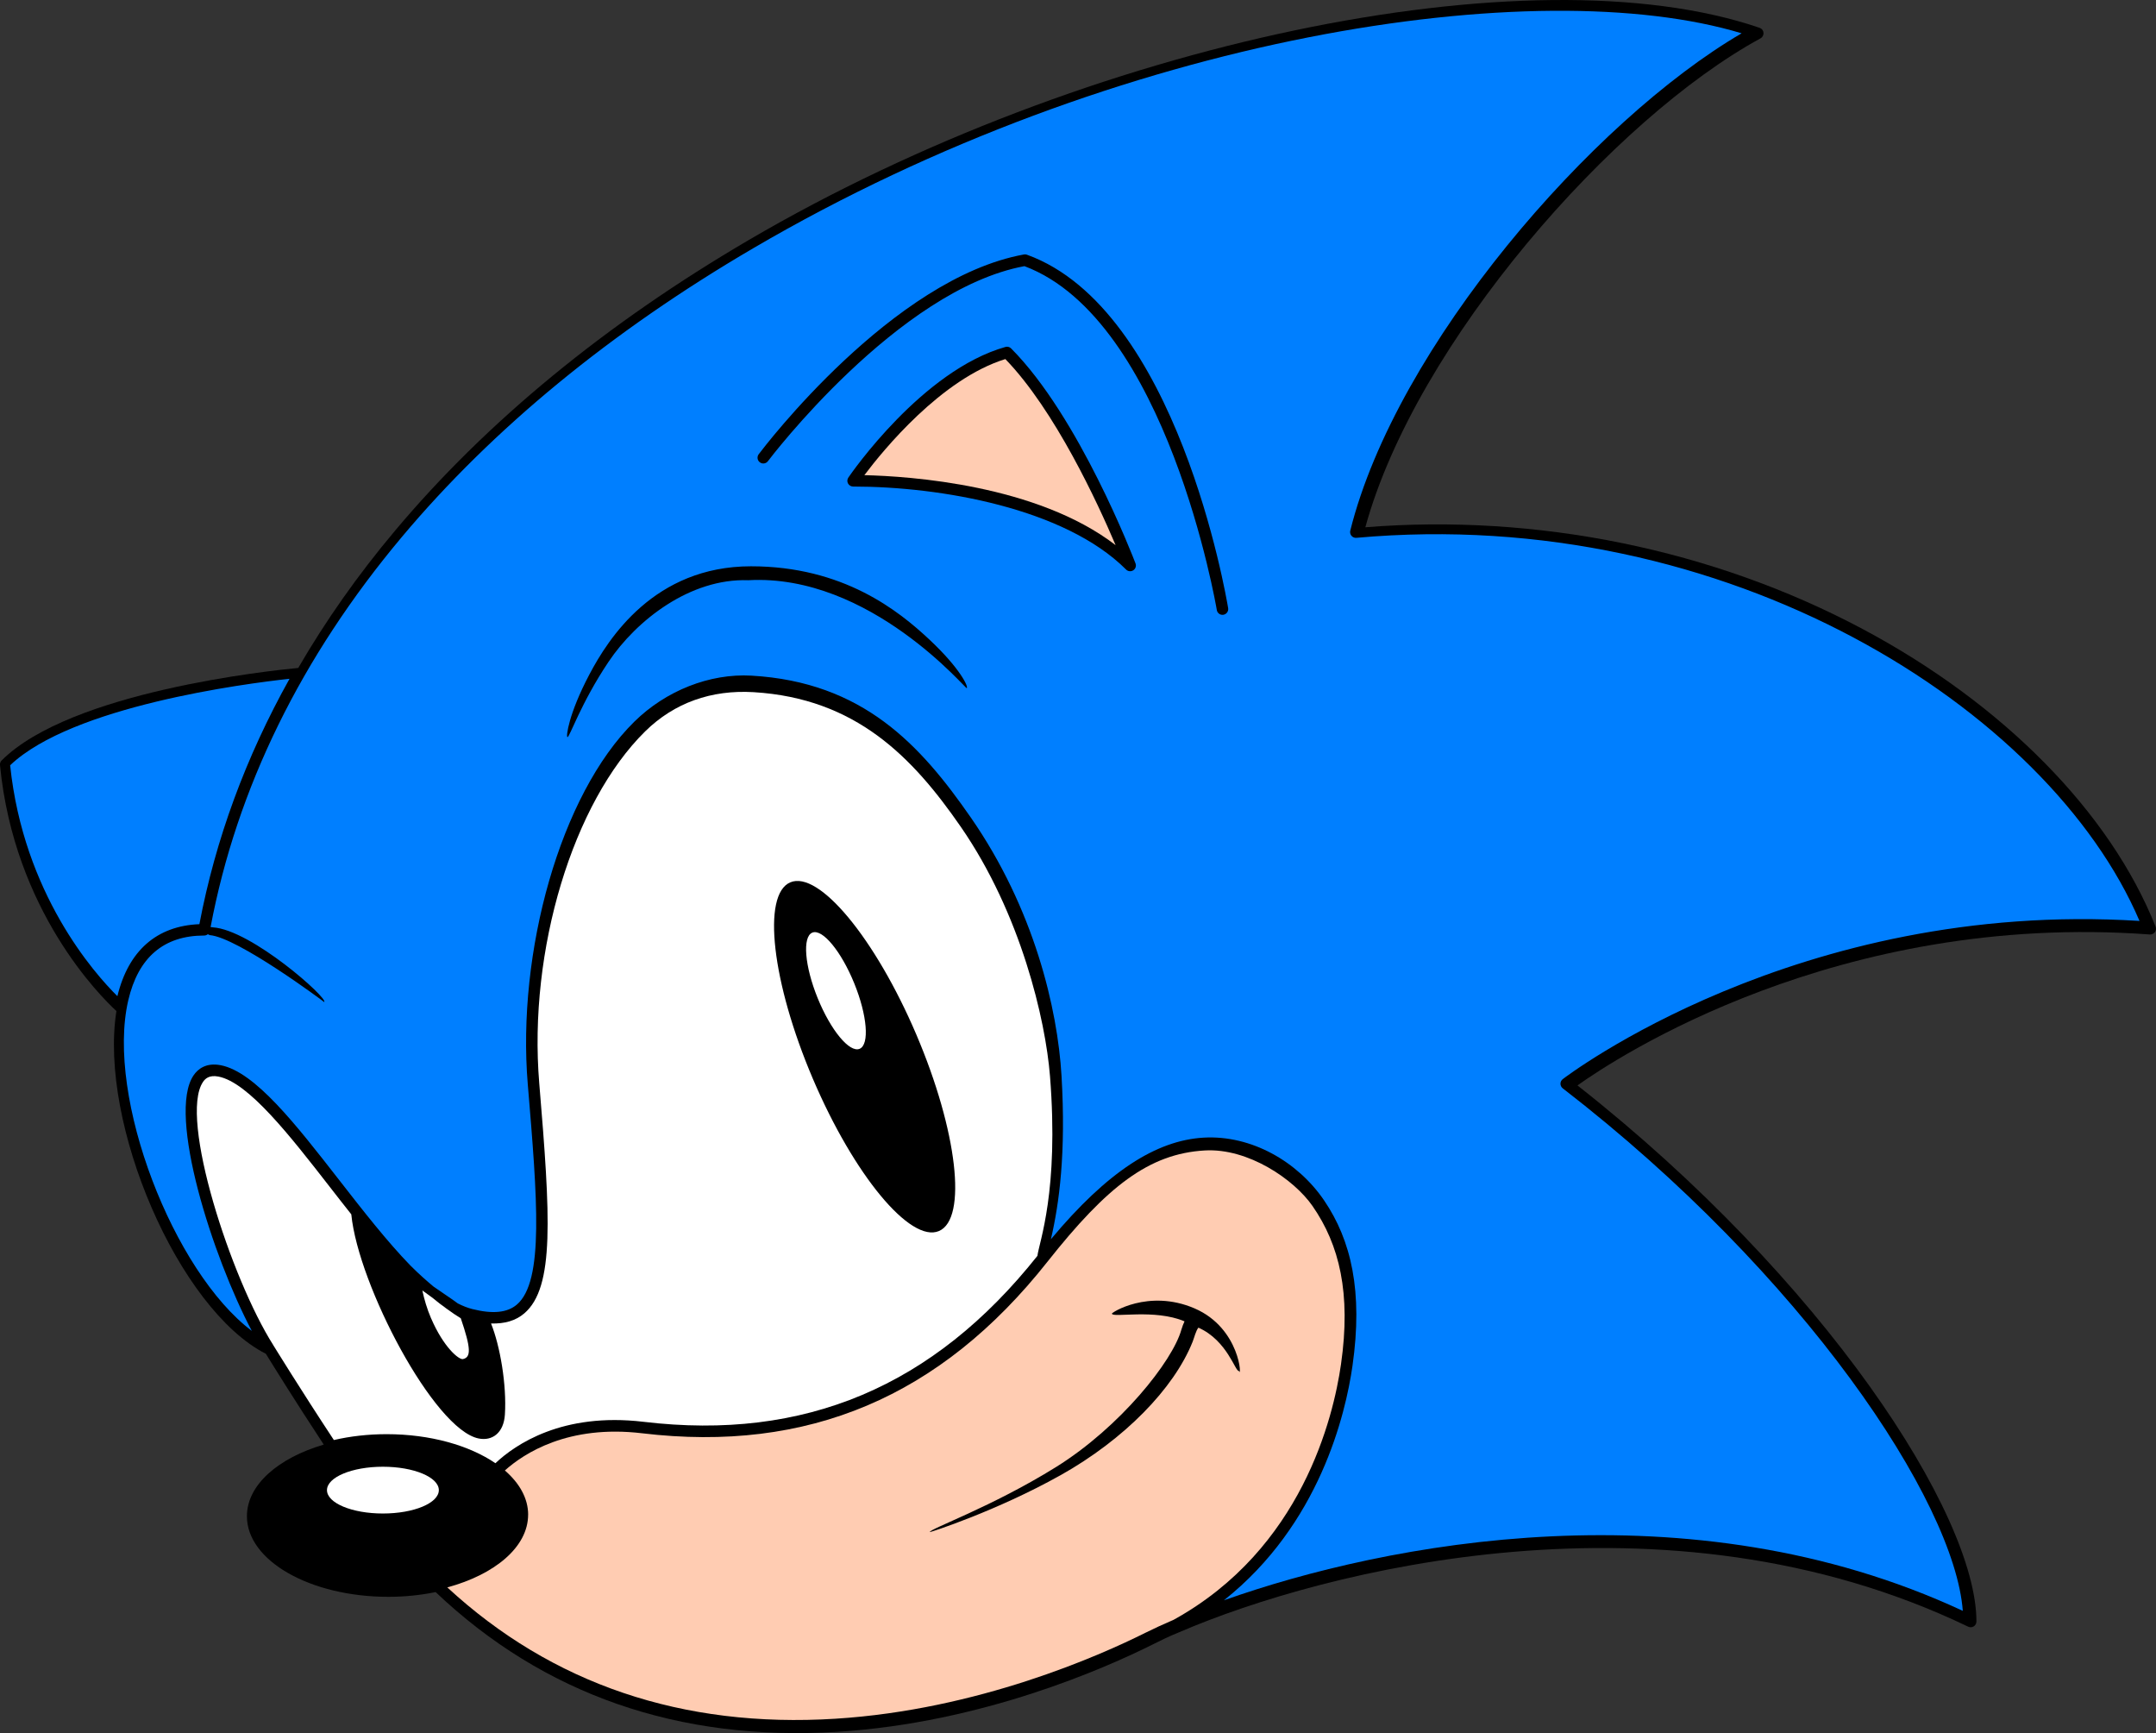 <?xml version="1.0" encoding="UTF-8"?>
<svg id="Layer_2" data-name="Layer 2" xmlns="http://www.w3.org/2000/svg" viewBox="0 0 784.26 630.29">
  <rect x="0" y="0" width="784.26" height="630.29" fill="#333333" stroke="none"/>
  <defs>
    <style>
      .cls-1 {
        fill: #fff;
      }

      .cls-2 {
        fill: #007fff;
      }

      .cls-3 {
        fill: #ffccb2;
      }
    </style>
  </defs>
  <g id="Layer_1-2" data-name="Layer 1">
    <g>
      <path d="M0,278.24c-.06-.62,.16-1.24,.6-1.69,25.09-25.09,97.99-32.71,107.89-33.64,9.92-17.1,21.6-33.72,35.1-49.79,33.33-39.73,76.67-75.35,128.82-105.86C395.14,15.43,556.63-18.45,640.08,10.12c.79,.27,1.34,.98,1.41,1.81,.06,.83-.36,1.62-1.09,2.02-53.33,29-125.31,110.6-143.75,177.8,62.38-5.01,126.48,8.05,180.82,36.96,51.24,27.26,90.11,66.73,106.64,108.26,.27,.68,.18,1.43-.25,2.02-.44,.58-1.13,.9-1.85,.85-113.64-8.36-194.27,44.96-208.2,54.89,89.7,70.54,145.13,155.87,145.13,194.95,0,.72-.36,1.39-.97,1.78-.61,.38-1.38,.43-2.03,.11-110.3-53.08-235.46-20.1-286.48,1.8-.09,.04-.18,.1-.26,.14-.11,.06-.24,.07-.36,.12-3.64,1.46-6.83,3.05-9.63,4.45-16.88,8.44-61.81,28.42-114.41,31.71-57.87,3.62-107.04-13.51-146.33-50.8-5.38,1.09-11.14,1.72-17.18,1.72-28.43,0-51.47-13.12-51.47-29.31,0-11.36,11.36-21.18,27.95-26.05-10.55-16.03-19.26-30.09-21.05-33.01-31.81-16.22-60.82-83.75-54.37-124.66C36.63,362.43,5.14,331.23,0,278.24Z"/>
      <path class="cls-2" d="M105.32,246.85c-15.94,28.53-26.93,58.38-32.79,89.24-15.52,.62-25.8,9.63-29.83,26.18-8.38-8.29-34.16-37.3-39.01-83.97,22.65-21.53,85.26-29.67,101.64-31.45Zm101.09,21.21c.73,.26,4.83-12.3,14.96-27.4s29.68-30.4,50.8-29.65c44.44-2.52,79.81,40.44,79.49,39.23,.69-.43-2.4-7.18-13.57-17.64s-31.33-26.67-64.93-26.66c-35.15,.01-51.86,26.25-58.77,39.35-7.59,14.38-8.53,22.66-7.98,22.77Zm203.2-60.94c.7,.7,1.79,.81,2.62,.28s1.18-1.58,.82-2.51c-.83-2.17-20.53-53.4-45.26-78.19-.54-.54-1.32-.74-2.05-.53-30.24,8.54-56.05,45.91-57.14,47.49-.44,.64-.5,1.48-.13,2.16s1.08,1.12,1.86,1.12c31.88,0,77.01,7.91,99.29,30.18Zm33.01,14.72c.19,1.14,1.27,1.92,2.4,1.73s1.92-1.27,1.73-2.41c-.75-4.43-18.54-108.8-73.2-128.53-.35-.13-.72-.16-1.08-.09-47.81,8.67-94.52,70.04-96.49,72.65-.7,.93-.51,2.24,.42,2.94s2.24,.51,2.94-.42c.47-.63,47.26-62.36,93.3-70.92,51.93,19.46,69.8,123.99,69.98,125.05ZM74.26,340.22c.5,0,.97-.17,1.34-.48,.22,.12,.44,.24,.69,.33,10.2,.82,41.49,24.17,41.65,24.35,1.6-1.27-26.41-26.23-40.5-27.18-.33-.07-.57-.08-.84-.1,9.53-50.46,32.93-98.19,69.59-141.88,33.03-39.36,76.01-74.67,127.73-104.94C407.11,12.36,559.46-10.26,633.53,12.11c-54.37,31.75-125.63,113.82-142.36,180.87-.16,.66,0,1.36,.44,1.88s1.1,.79,1.78,.73c135.11-12.2,251.99,62.36,284.87,139.32-124.37-7.84-208.98,56.9-209.82,57.55-.51,.4-.81,1.01-.81,1.65s.3,1.27,.81,1.66c87.75,67.8,142.54,150.23,145.54,190.04-99.48-46.31-210.09-24.66-268.77-3.84,34.79-27.58,44.24-67.67,46.76-85.23,3.88-27.1-.47-45.67-10.28-60.14-9.52-14.05-26.43-23.89-43.88-22.88-17.2,1-34.93,12.27-55.54,36.96,3.06-13.14,5.51-31.34,3.87-59.38-1.43-24.44-9.97-60.8-32.98-93.97-18.3-26.38-39.19-49.29-79.81-51.62-15.18-.87-31.15,5.46-42.61,16.74-26.99,26.55-42.76,83.94-38.76,131.83,3.48,41.61,6,71.67-3.99,80.17-3.46,2.94-8.75,3.48-16.17,1.61-1.74-.44-3.51-1.14-5.31-2.06-.93-.71-2.33-1.69-4.58-3.21-1.27-.86-2.73-1.86-4.24-2.91-2.38-2-5.08-4.33-8.07-7.33-.1-.1-.19-.19-.3-.29-8.55-8.8-17.35-20.09-26.01-31.21-15.73-20.2-30.59-39.29-43.04-41.67-5.38-1.03-8.34,1.45-9.87,3.71-9.63,14.18,6.93,65.95,21.2,92.91-28.43-21.36-53.16-84.77-44.95-120.18,3.63-15.66,12.92-23.6,27.63-23.6Z"/>
      <path class="cls-3" d="M385.74,536.51c23.24-13.03,41.28-31.53,48.08-48.55,.62-1.55,1.17-3.97,2.11-5.14,10.54,4.69,13.43,16.12,14.7,15.71,1.18,3.43,.71-15.47-16.1-22.71s-30.58,1.74-30.06,1.93c.28,1.58,15.53-1.85,26.41,2.78-.38,.83-.81,1.84-1.15,3.04-3.19,11.43-22.24,35.41-45.59,49.94s-46.36,22.63-45.9,23.66c-.02,.14,24.27-7.65,47.5-20.67Zm-193.62,14.35c0-5.95-3.13-11.47-8.47-16.1,6.95-6.22,22.98-16.74,49.92-13.53,60.35,7.19,108.57-13.22,147.45-62.38,21.68-27.41,36.94-39.3,57.24-40.47,15.76-.91,32.46,10.51,39.19,20.22,9.77,14.1,14.05,31.68,10.35,57.53-2.78,19.4-14.28,67.19-60.86,92.92-3.84,1.65-7.29,3.24-10.26,4.72-16.64,8.33-60.96,28.03-112.79,31.27-55.66,3.48-103.1-12.62-141.18-47.76,17.37-4.7,29.4-14.76,29.4-26.44ZM365.7,130.58c17.99,18.57,33.55,52.23,40.11,67.67-28.53-21.95-74.86-25.07-91.39-25.45,6.88-9.14,27.99-35,51.28-42.22Z"/>
      <path class="cls-1" d="M139.28,533.4c11.24,0,20.35,3.8,20.35,8.51s-9.11,8.5-20.35,8.5-20.34-3.8-20.34-8.5,9.11-8.51,20.34-8.51Zm156.41-141.08c14.93,35.01,35.47,59.8,45.87,55.36s6.7-36.41-8.23-71.43c-14.94-35.01-35.48-59.8-45.86-55.37s-6.72,36.41,8.22,71.44Zm-221.85,1.14c.78-1.15,2.21-2.6,5.62-1.95,10.89,2.1,25.96,21.42,40.51,40.13,2.59,3.33,5.19,6.67,7.81,9.96,0,.03,.01,.08,.02,.12,2.55,25.62,30.06,78.09,46.29,81.4,4.99,1.02,9.14-2.04,9.57-8.65,.7-10.87-1.76-25.05-5.04-33.17,4.99,.16,8.99-1.03,12.07-3.65,11.12-9.46,9.52-35.2,5.47-83.71s12.34-102.21,38.54-127.98c10.54-10.36,24.05-15.17,39.45-14.24,37.15,2.25,57.76,23.55,75.29,48.88,21.95,31.72,30.88,70.35,32.5,90.71,3.34,42.02-3.99,60.49-4.57,65.4-37.83,47.58-84.71,67.33-143.3,60.35-29.5-3.51-46.63,8.26-53.86,15.06-9.45-6.45-23.65-10.56-39.56-10.56-6.79,0-13.27,.76-19.2,2.13-12.02-18.21-21.88-34.24-22.08-34.56,0,0,0,0,0-.01-.01,0,0-.01,0-.01-15.3-24.1-34.37-82.63-25.52-95.65Zm221.65-54.3c3.67-1.49,10.49,6.76,15.24,18.42s5.62,22.34,1.95,23.84-10.49-6.75-15.24-18.42-5.62-22.34-1.95-23.84Zm-138.68,140.28c-1.51-3.49-2.49-6.97-3.18-10.15,1.23,.91,2.43,1.78,3.62,2.62,1.74,1.47,3.49,2.78,5.2,4.01,1.94,1.4,3.63,2.58,5.17,3.5,3.71,10.9,3.8,14.16,.78,14.83-1.43,.32-7-4.2-11.58-14.81Z"/>
    </g>
  </g>
</svg>